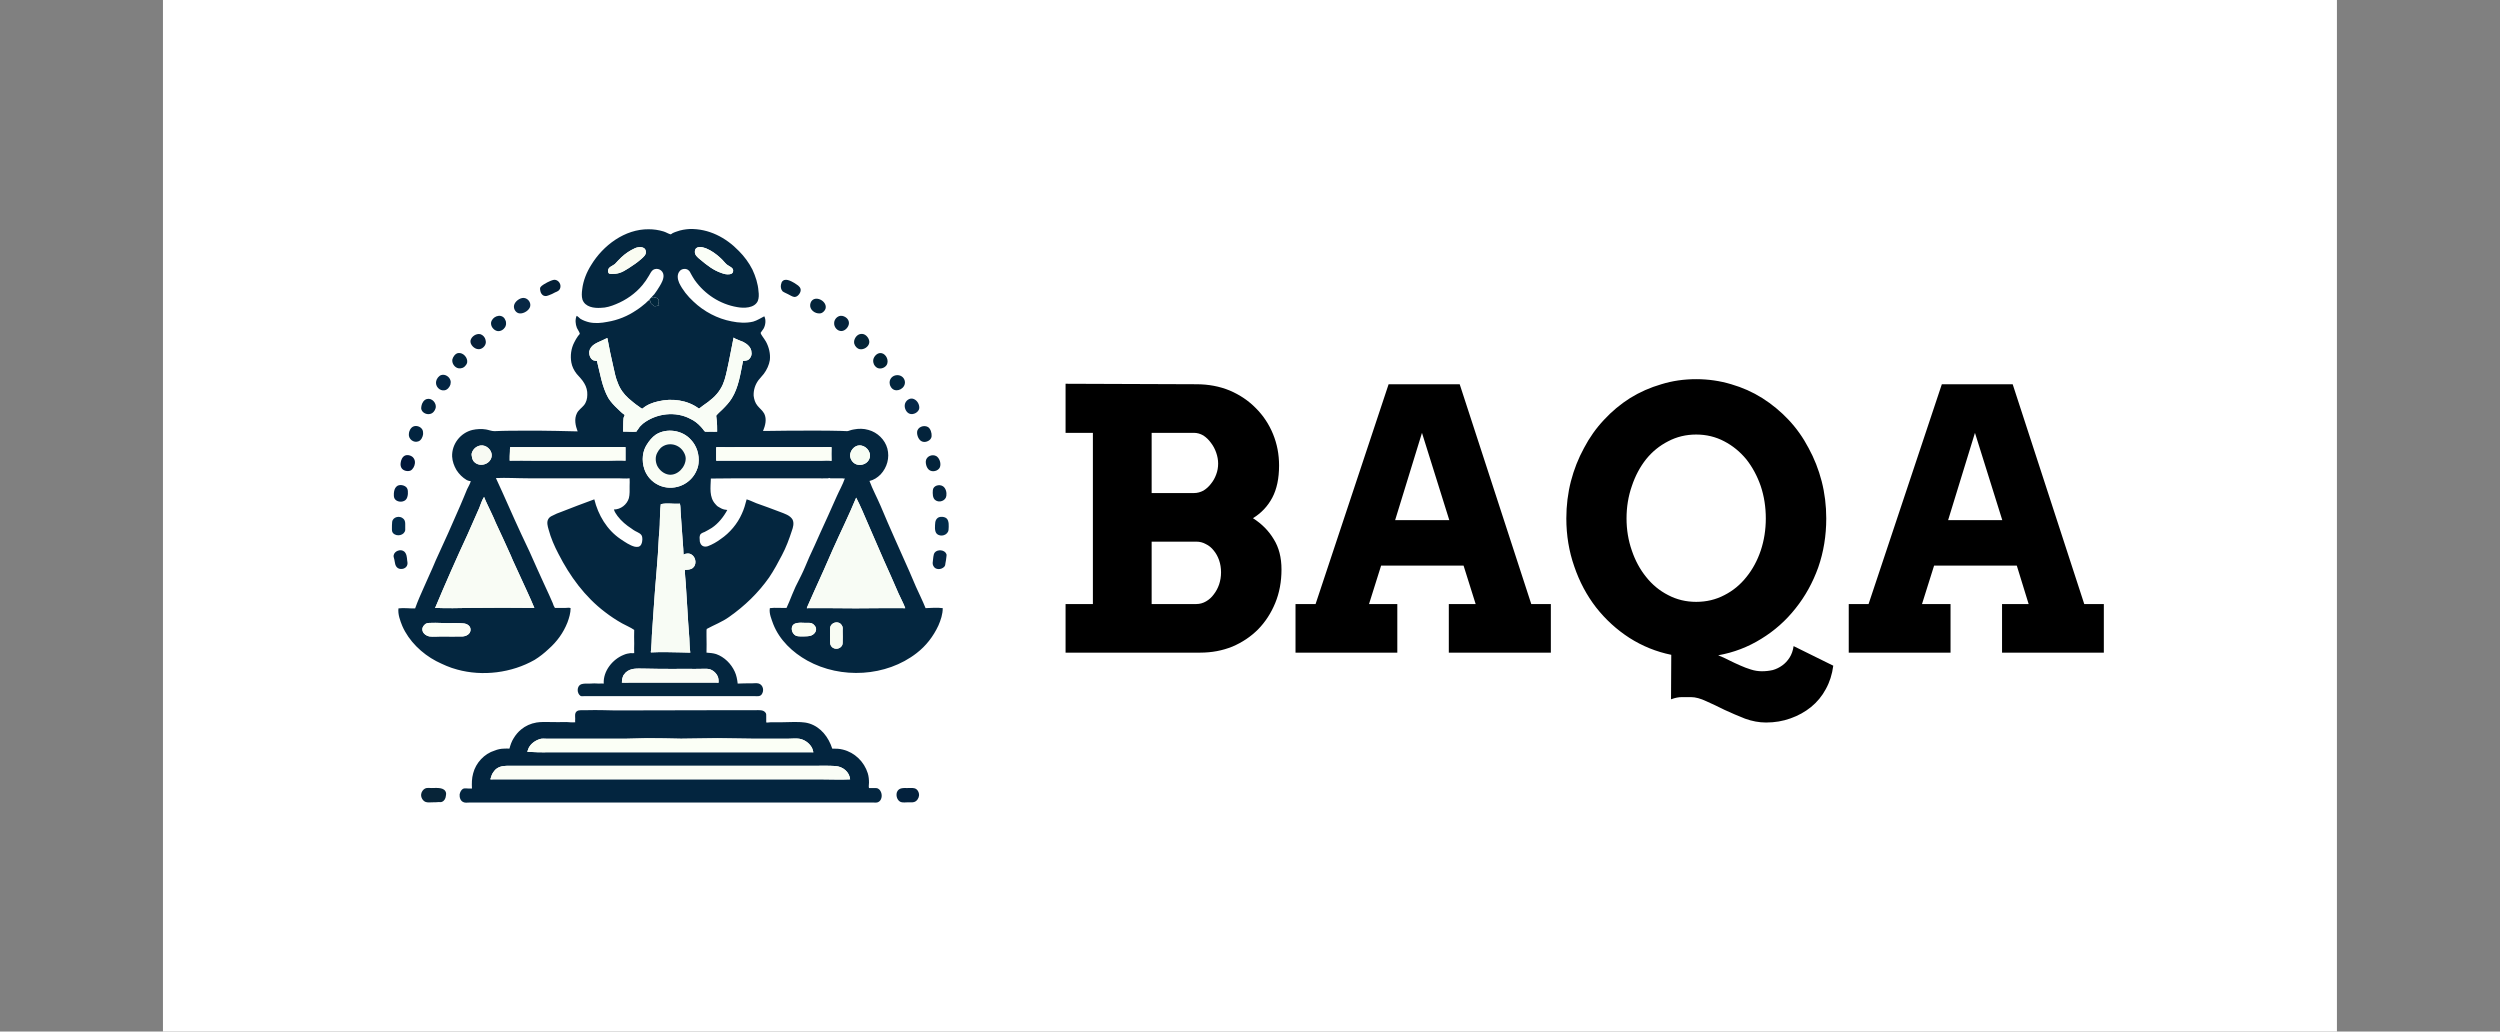 <svg xmlns="http://www.w3.org/2000/svg" version="1.1" xmlns:xlink="http://www.w3.org/1999/xlink" xmlns:svgjs="http://svgjs.dev/svgjs" viewBox="0 0 8.044 3.319"><rect x="0" y="0" width="8.044" height="3.319" fill="#808080" stroke="none"/><g transform="matrix(0.778,0,0,0.778,3.364,1.22)"><rect width="8.991" height="8.991" x="-3.65" y="-3.93" fill="#ffffff"></rect><g clip-path="url(#SvgjsClipPath2249)"><g clip-path="url(#SvgjsClipPath2244eb206529-2acb-4760-84ca-0cef5d3a1fcb)"><path d=" M -2.702 0.59 C -2.699 0.569 -2.67 0.563 -2.656 0.577 C -2.647 0.585 -2.648 0.595 -2.648 0.606 C -2.648 0.612 -2.648 0.618 -2.648 0.624 C -2.651 0.646 -2.683 0.653 -2.698 0.637 C -2.703 0.632 -2.703 0.625 -2.703 0.618 C -2.703 0.609 -2.703 0.599 -2.702 0.59 Z" fill="#022b4b" transform="matrix(1,0,0,1,0,0)" fill-rule="evenodd"></path></g><g clip-path="url(#SvgjsClipPath2244eb206529-2acb-4760-84ca-0cef5d3a1fcb)"><path d=" M -2.696 0.729 C -2.693 0.71 -2.666 0.701 -2.652 0.713 C -2.642 0.722 -2.641 0.737 -2.64 0.749 C -2.639 0.755 -2.638 0.761 -2.639 0.766 C -2.642 0.784 -2.666 0.79 -2.679 0.781 C -2.691 0.772 -2.69 0.759 -2.693 0.746 C -2.694 0.74 -2.697 0.735 -2.696 0.729 Z" fill="#03213d" transform="matrix(1,0,0,1,0,0)" fill-rule="evenodd"></path></g><g clip-path="url(#SvgjsClipPath2244eb206529-2acb-4760-84ca-0cef5d3a1fcb)"><path d=" M -2.695 0.472 C -2.694 0.462 -2.692 0.451 -2.684 0.444 C -2.673 0.433 -2.649 0.438 -2.641 0.45 C -2.636 0.458 -2.637 0.467 -2.637 0.475 C -2.638 0.484 -2.64 0.494 -2.647 0.5 C -2.66 0.511 -2.684 0.508 -2.692 0.494 C -2.696 0.487 -2.695 0.479 -2.695 0.472 Z" fill="#012042" transform="matrix(1,0,0,1,0,0)" fill-rule="evenodd"></path></g><g clip-path="url(#SvgjsClipPath2244eb206529-2acb-4760-84ca-0cef5d3a1fcb)"><path d=" M -1.639 -0.327 C -1.637 -0.326 -1.634 -0.324 -1.633 -0.322 C -1.633 -0.32 -1.634 -0.318 -1.633 -0.316 C -1.631 -0.311 -1.626 -0.309 -1.622 -0.305 C -1.621 -0.304 -1.62 -0.302 -1.618 -0.302 C -1.612 -0.3 -1.606 -0.305 -1.599 -0.304 C -1.597 -0.304 -1.599 -0.309 -1.6 -0.31 C -1.601 -0.317 -1.597 -0.323 -1.601 -0.33 C -1.604 -0.334 -1.61 -0.338 -1.616 -0.338 C -1.618 -0.338 -1.621 -0.335 -1.623 -0.336 C -1.625 -0.336 -1.626 -0.339 -1.628 -0.34 C -1.626 -0.344 -1.621 -0.347 -1.618 -0.351 C -1.61 -0.362 -1.603 -0.372 -1.596 -0.384 C -1.588 -0.397 -1.578 -0.415 -1.58 -0.431 C -1.582 -0.451 -1.605 -0.463 -1.623 -0.452 C -1.631 -0.446 -1.635 -0.436 -1.64 -0.428 C -1.648 -0.414 -1.657 -0.401 -1.667 -0.389 C -1.696 -0.354 -1.735 -0.327 -1.777 -0.31 C -1.796 -0.302 -1.818 -0.295 -1.839 -0.295 C -1.867 -0.293 -1.904 -0.298 -1.915 -0.329 C -1.919 -0.343 -1.918 -0.357 -1.916 -0.372 C -1.912 -0.407 -1.898 -0.442 -1.879 -0.472 C -1.83 -0.553 -1.74 -0.621 -1.641 -0.62 C -1.62 -0.62 -1.6 -0.617 -1.58 -0.611 C -1.57 -0.608 -1.561 -0.602 -1.551 -0.599 C -1.548 -0.599 -1.545 -0.602 -1.542 -0.604 C -1.536 -0.607 -1.53 -0.609 -1.524 -0.611 C -1.508 -0.617 -1.489 -0.62 -1.472 -0.621 C -1.393 -0.623 -1.322 -0.586 -1.268 -0.53 C -1.246 -0.508 -1.226 -0.481 -1.212 -0.453 C -1.199 -0.425 -1.189 -0.394 -1.187 -0.364 C -1.185 -0.35 -1.185 -0.335 -1.19 -0.323 C -1.204 -0.293 -1.248 -0.293 -1.275 -0.298 C -1.346 -0.31 -1.409 -0.351 -1.451 -0.41 C -1.457 -0.418 -1.461 -0.427 -1.466 -0.435 C -1.469 -0.44 -1.471 -0.446 -1.475 -0.449 C -1.484 -0.459 -1.503 -0.458 -1.512 -0.448 C -1.525 -0.434 -1.522 -0.414 -1.515 -0.398 C -1.501 -0.369 -1.48 -0.343 -1.456 -0.321 C -1.413 -0.28 -1.357 -0.25 -1.298 -0.239 C -1.269 -0.233 -1.238 -0.231 -1.209 -0.238 C -1.192 -0.243 -1.179 -0.252 -1.163 -0.26 C -1.155 -0.245 -1.158 -0.223 -1.166 -0.209 C -1.17 -0.203 -1.174 -0.198 -1.178 -0.192 C -1.178 -0.187 -1.174 -0.183 -1.172 -0.179 C -1.166 -0.171 -1.161 -0.163 -1.156 -0.155 C -1.144 -0.133 -1.137 -0.105 -1.14 -0.079 C -1.143 -0.059 -1.153 -0.038 -1.165 -0.022 C -1.172 -0.013 -1.18 -0.005 -1.187 0.004 C -1.201 0.023 -1.208 0.045 -1.207 0.069 C -1.205 0.084 -1.201 0.098 -1.191 0.11 C -1.182 0.121 -1.17 0.13 -1.163 0.143 C -1.152 0.166 -1.159 0.192 -1.168 0.214 C -1.167 0.215 -1.164 0.214 -1.162 0.214 C -1.156 0.214 -1.149 0.214 -1.142 0.214 C -1.115 0.213 -1.088 0.214 -1.06 0.213 C -0.989 0.213 -0.917 0.212 -0.845 0.214 C -0.837 0.214 -0.829 0.215 -0.82 0.215 C -0.816 0.215 -0.813 0.213 -0.809 0.212 C -0.804 0.21 -0.798 0.209 -0.793 0.208 C -0.773 0.204 -0.752 0.204 -0.732 0.21 C -0.695 0.22 -0.664 0.25 -0.654 0.287 C -0.644 0.325 -0.655 0.365 -0.682 0.394 C -0.695 0.407 -0.71 0.417 -0.728 0.421 C -0.715 0.456 -0.697 0.489 -0.682 0.524 C -0.644 0.615 -0.603 0.705 -0.563 0.795 C -0.554 0.816 -0.545 0.837 -0.536 0.858 C -0.523 0.887 -0.508 0.917 -0.496 0.947 C -0.472 0.946 -0.448 0.944 -0.425 0.947 C -0.425 0.972 -0.433 0.996 -0.443 1.019 C -0.464 1.064 -0.494 1.103 -0.533 1.133 C -0.659 1.231 -0.846 1.241 -0.985 1.164 C -1.046 1.13 -1.1 1.079 -1.126 1.013 C -1.133 0.993 -1.144 0.969 -1.14 0.947 C -1.117 0.944 -1.094 0.947 -1.071 0.946 C -1.067 0.938 -1.064 0.929 -1.06 0.921 C -1.052 0.9 -1.043 0.88 -1.034 0.859 C -1.026 0.843 -1.018 0.827 -1.01 0.811 C -0.998 0.787 -0.988 0.761 -0.977 0.736 C -0.962 0.704 -0.947 0.671 -0.933 0.639 C -0.91 0.588 -0.886 0.537 -0.864 0.486 C -0.853 0.461 -0.839 0.437 -0.83 0.411 C -0.831 0.41 -0.833 0.411 -0.834 0.411 C -0.838 0.41 -0.842 0.41 -0.846 0.41 C -0.86 0.41 -0.875 0.41 -0.89 0.41 C -0.892 0.409 -0.894 0.408 -0.896 0.409 C -0.9 0.411 -0.905 0.41 -0.909 0.41 C -0.919 0.411 -0.929 0.41 -0.939 0.41 C -0.973 0.41 -1.006 0.41 -1.039 0.41 C -1.116 0.41 -1.193 0.41 -1.27 0.41 C -1.308 0.41 -1.346 0.411 -1.384 0.411 C -1.385 0.447 -1.392 0.488 -1.365 0.517 C -1.361 0.522 -1.357 0.526 -1.351 0.529 C -1.345 0.533 -1.337 0.537 -1.329 0.539 C -1.325 0.54 -1.32 0.54 -1.316 0.541 C -1.331 0.569 -1.353 0.597 -1.38 0.615 C -1.39 0.621 -1.4 0.627 -1.41 0.632 C -1.418 0.635 -1.427 0.638 -1.429 0.646 C -1.431 0.652 -1.431 0.659 -1.43 0.665 C -1.43 0.669 -1.43 0.673 -1.428 0.677 C -1.423 0.691 -1.411 0.695 -1.397 0.691 C -1.378 0.684 -1.359 0.673 -1.343 0.661 C -1.306 0.636 -1.274 0.598 -1.256 0.557 C -1.247 0.538 -1.241 0.517 -1.236 0.497 C -1.222 0.501 -1.209 0.508 -1.196 0.513 C -1.163 0.525 -1.131 0.536 -1.098 0.549 C -1.08 0.556 -1.056 0.563 -1.046 0.581 C -1.039 0.596 -1.044 0.613 -1.049 0.627 C -1.06 0.661 -1.073 0.696 -1.09 0.728 C -1.106 0.759 -1.123 0.79 -1.143 0.82 C -1.188 0.884 -1.244 0.938 -1.308 0.983 C -1.337 1.004 -1.37 1.016 -1.401 1.033 C -1.402 1.036 -1.402 1.04 -1.402 1.043 C -1.402 1.05 -1.402 1.056 -1.402 1.063 C -1.402 1.086 -1.401 1.108 -1.402 1.131 C -1.388 1.132 -1.375 1.133 -1.362 1.137 C -1.328 1.149 -1.3 1.177 -1.285 1.21 C -1.278 1.225 -1.275 1.242 -1.273 1.259 C -1.254 1.258 -1.234 1.258 -1.215 1.258 C -1.206 1.258 -1.194 1.256 -1.185 1.259 C -1.167 1.266 -1.163 1.289 -1.174 1.304 C -1.181 1.313 -1.191 1.311 -1.201 1.311 C -1.207 1.311 -1.214 1.311 -1.22 1.311 C -1.261 1.311 -1.303 1.311 -1.344 1.311 C -1.485 1.311 -1.627 1.311 -1.768 1.311 C -1.806 1.311 -1.843 1.311 -1.881 1.311 C -1.89 1.311 -1.9 1.311 -1.909 1.311 C -1.914 1.311 -1.919 1.312 -1.923 1.31 C -1.939 1.299 -1.939 1.27 -1.921 1.262 C -1.91 1.258 -1.896 1.259 -1.884 1.259 C -1.872 1.258 -1.859 1.258 -1.847 1.259 C -1.84 1.259 -1.834 1.258 -1.827 1.259 C -1.83 1.207 -1.79 1.158 -1.744 1.14 C -1.735 1.136 -1.725 1.134 -1.716 1.133 C -1.711 1.133 -1.705 1.134 -1.701 1.133 C -1.702 1.12 -1.701 1.107 -1.701 1.094 C -1.701 1.075 -1.702 1.056 -1.701 1.037 C -1.717 1.026 -1.735 1.019 -1.751 1.01 C -1.776 0.996 -1.8 0.98 -1.822 0.963 C -1.905 0.9 -1.967 0.815 -2.014 0.723 C -2.031 0.691 -2.046 0.656 -2.055 0.622 C -2.059 0.608 -2.064 0.591 -2.056 0.578 C -2.052 0.571 -2.045 0.567 -2.038 0.564 C -2.027 0.558 -2.015 0.553 -2.003 0.549 C -1.958 0.531 -1.912 0.514 -1.866 0.497 C -1.85 0.562 -1.814 0.623 -1.758 0.661 C -1.74 0.673 -1.719 0.688 -1.698 0.693 C -1.693 0.694 -1.687 0.694 -1.683 0.693 C -1.673 0.69 -1.669 0.679 -1.668 0.67 C -1.667 0.665 -1.667 0.659 -1.668 0.653 C -1.67 0.639 -1.686 0.634 -1.697 0.628 C -1.702 0.625 -1.707 0.622 -1.712 0.618 C -1.734 0.604 -1.754 0.587 -1.77 0.566 C -1.776 0.558 -1.782 0.549 -1.785 0.539 C -1.757 0.539 -1.731 0.519 -1.723 0.492 C -1.719 0.476 -1.72 0.459 -1.72 0.442 C -1.72 0.432 -1.719 0.42 -1.72 0.41 C -1.736 0.412 -1.752 0.41 -1.767 0.41 C -1.798 0.41 -1.829 0.41 -1.859 0.41 C -1.953 0.41 -2.047 0.41 -2.141 0.41 C -2.185 0.41 -2.23 0.407 -2.273 0.409 C -2.237 0.486 -2.204 0.564 -2.168 0.641 C -2.145 0.689 -2.122 0.738 -2.101 0.787 C -2.085 0.823 -2.069 0.857 -2.053 0.892 C -2.048 0.903 -2.043 0.915 -2.038 0.926 C -2.036 0.933 -2.033 0.94 -2.029 0.946 C -2.014 0.946 -1.999 0.946 -1.984 0.946 C -1.978 0.946 -1.969 0.944 -1.964 0.947 C -1.964 0.967 -1.97 0.987 -1.977 1.006 C -1.994 1.049 -2.02 1.085 -2.055 1.116 C -2.073 1.133 -2.092 1.148 -2.113 1.161 C -2.208 1.215 -2.328 1.23 -2.433 1.201 C -2.464 1.193 -2.492 1.18 -2.52 1.166 C -2.579 1.135 -2.633 1.083 -2.66 1.021 C -2.669 0.999 -2.679 0.972 -2.676 0.948 C -2.653 0.945 -2.63 0.949 -2.607 0.948 C -2.596 0.917 -2.583 0.888 -2.57 0.859 C -2.563 0.844 -2.557 0.829 -2.55 0.814 C -2.54 0.793 -2.531 0.771 -2.522 0.75 C -2.487 0.674 -2.453 0.599 -2.42 0.522 C -2.411 0.5 -2.401 0.478 -2.392 0.455 C -2.387 0.444 -2.38 0.434 -2.377 0.422 C -2.378 0.421 -2.381 0.421 -2.383 0.421 C -2.387 0.42 -2.39 0.419 -2.394 0.417 C -2.411 0.407 -2.425 0.393 -2.436 0.376 C -2.446 0.359 -2.453 0.34 -2.454 0.32 C -2.456 0.269 -2.42 0.222 -2.37 0.21 C -2.352 0.206 -2.332 0.205 -2.314 0.208 C -2.302 0.21 -2.291 0.215 -2.279 0.215 C -2.235 0.213 -2.191 0.213 -2.146 0.213 C -2.105 0.213 -2.063 0.213 -2.021 0.214 C -1.993 0.214 -1.964 0.216 -1.935 0.216 C -1.944 0.192 -1.95 0.165 -1.938 0.141 C -1.932 0.128 -1.918 0.119 -1.909 0.108 C -1.899 0.096 -1.895 0.08 -1.895 0.065 C -1.894 0.049 -1.899 0.031 -1.907 0.018 C -1.915 0.003 -1.928 -0.009 -1.939 -0.022 C -1.95 -0.036 -1.958 -0.052 -1.961 -0.069 C -1.966 -0.097 -1.962 -0.127 -1.949 -0.152 C -1.945 -0.161 -1.939 -0.17 -1.933 -0.179 C -1.931 -0.181 -1.926 -0.186 -1.926 -0.189 C -1.929 -0.197 -1.934 -0.204 -1.938 -0.212 C -1.944 -0.227 -1.946 -0.247 -1.939 -0.262 C -1.933 -0.259 -1.929 -0.254 -1.924 -0.25 C -1.913 -0.243 -1.899 -0.238 -1.886 -0.235 C -1.862 -0.23 -1.837 -0.232 -1.812 -0.237 C -1.769 -0.244 -1.727 -0.261 -1.691 -0.286 C -1.678 -0.294 -1.666 -0.304 -1.654 -0.314 C -1.649 -0.318 -1.645 -0.324 -1.639 -0.327 Z M -2.577 1.032 C -2.579 1.049 -2.563 1.061 -2.548 1.064 C -2.532 1.066 -2.515 1.064 -2.499 1.064 C -2.469 1.064 -2.44 1.065 -2.41 1.064 C -2.396 1.063 -2.38 1.055 -2.378 1.039 C -2.376 1.021 -2.392 1.011 -2.408 1.01 C -2.43 1.008 -2.453 1.009 -2.475 1.009 C -2.496 1.009 -2.518 1.007 -2.54 1.008 C -2.546 1.008 -2.553 1.008 -2.559 1.01 C -2.567 1.012 -2.576 1.023 -2.577 1.032 Z M -2.523 0.943 C -2.524 0.945 -2.524 0.944 -2.525 0.946 C -2.476 0.948 -2.426 0.947 -2.377 0.946 C -2.29 0.945 -2.202 0.945 -2.114 0.946 C -2.123 0.924 -2.133 0.902 -2.143 0.88 C -2.16 0.844 -2.176 0.807 -2.193 0.771 C -2.2 0.757 -2.206 0.742 -2.212 0.728 C -2.232 0.683 -2.253 0.638 -2.274 0.593 C -2.284 0.568 -2.296 0.545 -2.307 0.521 C -2.312 0.51 -2.318 0.498 -2.322 0.487 C -2.331 0.501 -2.336 0.518 -2.342 0.533 C -2.359 0.57 -2.374 0.607 -2.391 0.644 C -2.437 0.743 -2.481 0.843 -2.523 0.943 Z M -2.373 0.307 C -2.374 0.312 -2.373 0.317 -2.372 0.322 C -2.371 0.327 -2.37 0.332 -2.367 0.337 C -2.347 0.366 -2.299 0.356 -2.291 0.322 C -2.286 0.299 -2.306 0.276 -2.329 0.274 C -2.349 0.273 -2.368 0.287 -2.373 0.307 Z M -2.215 0.299 C -2.216 0.312 -2.216 0.325 -2.216 0.337 C -2.184 0.336 -2.151 0.337 -2.119 0.337 C -2.058 0.337 -1.997 0.337 -1.937 0.337 C -1.893 0.337 -1.849 0.337 -1.806 0.337 C -1.783 0.337 -1.76 0.335 -1.737 0.337 C -1.736 0.336 -1.737 0.335 -1.737 0.333 C -1.737 0.33 -1.737 0.326 -1.737 0.323 C -1.737 0.309 -1.737 0.295 -1.737 0.281 C -1.784 0.28 -1.831 0.281 -1.878 0.281 C -1.99 0.281 -2.102 0.281 -2.214 0.281 C -2.215 0.287 -2.215 0.293 -2.215 0.299 Z M -1.887 -0.114 C -1.888 -0.101 -1.883 -0.084 -1.87 -0.078 C -1.865 -0.076 -1.86 -0.076 -1.855 -0.075 C -1.842 -0.024 -1.834 0.032 -1.808 0.078 C -1.798 0.094 -1.784 0.109 -1.77 0.122 C -1.761 0.131 -1.751 0.141 -1.74 0.148 C -1.741 0.152 -1.744 0.156 -1.745 0.16 C -1.747 0.179 -1.746 0.198 -1.747 0.217 C -1.729 0.216 -1.71 0.219 -1.692 0.217 C -1.69 0.214 -1.688 0.21 -1.685 0.207 C -1.68 0.198 -1.673 0.191 -1.665 0.184 C -1.61 0.141 -1.529 0.131 -1.467 0.165 C -1.452 0.172 -1.438 0.183 -1.426 0.196 C -1.422 0.2 -1.418 0.205 -1.415 0.209 C -1.413 0.212 -1.411 0.215 -1.408 0.217 C -1.4 0.218 -1.392 0.217 -1.384 0.217 C -1.375 0.217 -1.366 0.218 -1.358 0.217 C -1.358 0.201 -1.358 0.184 -1.36 0.168 C -1.36 0.162 -1.362 0.157 -1.362 0.151 C -1.354 0.141 -1.344 0.133 -1.335 0.124 C -1.321 0.11 -1.308 0.096 -1.298 0.08 C -1.269 0.034 -1.262 -0.022 -1.251 -0.075 C -1.243 -0.077 -1.234 -0.076 -1.228 -0.081 C -1.223 -0.085 -1.219 -0.091 -1.217 -0.097 C -1.216 -0.101 -1.215 -0.106 -1.216 -0.11 C -1.216 -0.131 -1.233 -0.145 -1.25 -0.154 C -1.257 -0.157 -1.264 -0.159 -1.27 -0.162 C -1.275 -0.164 -1.28 -0.166 -1.284 -0.168 C -1.286 -0.169 -1.289 -0.172 -1.29 -0.172 C -1.299 -0.128 -1.307 -0.082 -1.317 -0.038 C -1.323 -0.011 -1.329 0.016 -1.344 0.04 C -1.361 0.069 -1.388 0.09 -1.416 0.109 C -1.422 0.113 -1.427 0.118 -1.433 0.122 C -1.481 0.086 -1.545 0.078 -1.603 0.092 C -1.625 0.097 -1.649 0.106 -1.667 0.122 C -1.672 0.122 -1.678 0.115 -1.682 0.113 C -1.697 0.103 -1.711 0.091 -1.725 0.079 C -1.744 0.062 -1.76 0.04 -1.769 0.015 C -1.778 -0.006 -1.782 -0.028 -1.787 -0.05 C -1.796 -0.09 -1.805 -0.13 -1.812 -0.17 C -1.819 -0.168 -1.826 -0.163 -1.834 -0.16 C -1.856 -0.15 -1.882 -0.141 -1.887 -0.114 Z M -1.809 -0.45 C -1.81 -0.446 -1.809 -0.442 -1.807 -0.439 C -1.805 -0.435 -1.799 -0.436 -1.795 -0.435 C -1.784 -0.435 -1.773 -0.436 -1.763 -0.439 C -1.749 -0.443 -1.737 -0.451 -1.724 -0.459 C -1.707 -0.47 -1.689 -0.482 -1.673 -0.496 C -1.663 -0.505 -1.65 -0.515 -1.653 -0.529 C -1.656 -0.551 -1.685 -0.548 -1.699 -0.541 C -1.719 -0.532 -1.738 -0.519 -1.754 -0.504 C -1.764 -0.495 -1.772 -0.485 -1.781 -0.476 C -1.791 -0.468 -1.808 -0.464 -1.809 -0.45 Z M -1.751 1.241 C -1.751 1.245 -1.752 1.25 -1.752 1.255 C -1.742 1.256 -1.732 1.255 -1.722 1.255 C -1.701 1.255 -1.68 1.255 -1.658 1.255 C -1.594 1.255 -1.529 1.255 -1.465 1.255 C -1.438 1.255 -1.411 1.255 -1.384 1.255 C -1.376 1.255 -1.369 1.255 -1.361 1.255 C -1.359 1.255 -1.354 1.256 -1.352 1.255 C -1.352 1.248 -1.352 1.241 -1.354 1.234 C -1.359 1.217 -1.375 1.203 -1.391 1.199 C -1.402 1.197 -1.413 1.198 -1.424 1.198 C -1.443 1.199 -1.463 1.198 -1.482 1.198 C -1.523 1.198 -1.563 1.199 -1.604 1.198 C -1.624 1.198 -1.643 1.197 -1.663 1.197 C -1.689 1.197 -1.715 1.194 -1.736 1.213 C -1.739 1.216 -1.742 1.22 -1.745 1.224 C -1.748 1.229 -1.749 1.235 -1.751 1.241 Z M -1.665 0.317 C -1.667 0.335 -1.665 0.355 -1.659 0.372 C -1.655 0.385 -1.647 0.398 -1.639 0.408 C -1.628 0.421 -1.614 0.432 -1.598 0.439 C -1.542 0.464 -1.475 0.44 -1.447 0.386 C -1.441 0.374 -1.436 0.361 -1.435 0.348 C -1.431 0.313 -1.442 0.276 -1.467 0.25 C -1.502 0.211 -1.566 0.201 -1.611 0.229 C -1.627 0.24 -1.639 0.255 -1.649 0.271 C -1.658 0.285 -1.663 0.3 -1.665 0.317 Z M -1.631 1.118 C -1.631 1.122 -1.633 1.126 -1.632 1.13 C -1.59 1.128 -1.549 1.129 -1.507 1.13 C -1.495 1.13 -1.482 1.131 -1.469 1.131 C -1.472 1.111 -1.472 1.091 -1.473 1.072 C -1.477 1.027 -1.479 0.982 -1.482 0.937 C -1.484 0.905 -1.486 0.874 -1.488 0.842 C -1.489 0.825 -1.492 0.807 -1.491 0.789 C -1.48 0.788 -1.468 0.788 -1.459 0.781 C -1.442 0.768 -1.445 0.738 -1.463 0.726 C -1.47 0.721 -1.478 0.72 -1.487 0.722 C -1.489 0.722 -1.492 0.723 -1.495 0.725 C -1.495 0.725 -1.497 0.726 -1.497 0.726 C -1.497 0.709 -1.499 0.693 -1.5 0.676 C -1.502 0.653 -1.503 0.63 -1.505 0.606 C -1.506 0.587 -1.508 0.568 -1.509 0.549 C -1.51 0.538 -1.509 0.526 -1.512 0.515 C -1.538 0.517 -1.565 0.511 -1.591 0.517 C -1.594 0.539 -1.594 0.563 -1.595 0.586 C -1.595 0.608 -1.597 0.63 -1.599 0.652 C -1.603 0.749 -1.614 0.846 -1.62 0.943 C -1.623 0.982 -1.625 1.021 -1.628 1.06 C -1.629 1.08 -1.629 1.099 -1.631 1.118 Z M -1.45 -0.53 C -1.452 -0.513 -1.439 -0.504 -1.427 -0.494 C -1.401 -0.472 -1.373 -0.45 -1.34 -0.439 C -1.329 -0.435 -1.318 -0.432 -1.306 -0.434 C -1.299 -0.435 -1.293 -0.438 -1.292 -0.446 C -1.289 -0.461 -1.308 -0.466 -1.318 -0.474 C -1.327 -0.482 -1.334 -0.492 -1.343 -0.5 C -1.361 -0.517 -1.382 -0.532 -1.404 -0.541 C -1.419 -0.547 -1.447 -0.553 -1.45 -0.53 Z M -1.362 0.284 C -1.362 0.302 -1.362 0.319 -1.362 0.337 C -1.358 0.338 -1.354 0.337 -1.35 0.337 C -1.342 0.337 -1.335 0.337 -1.327 0.337 C -1.303 0.337 -1.278 0.337 -1.253 0.337 C -1.169 0.337 -1.086 0.337 -1.003 0.337 C -0.977 0.337 -0.95 0.337 -0.924 0.337 C -0.912 0.337 -0.897 0.335 -0.885 0.338 C -0.885 0.319 -0.886 0.3 -0.885 0.281 C -0.897 0.28 -0.91 0.281 -0.922 0.281 C -0.95 0.281 -0.978 0.281 -1.007 0.281 C -1.088 0.281 -1.169 0.281 -1.25 0.281 C -1.287 0.281 -1.324 0.282 -1.361 0.281 C -1.361 0.282 -1.362 0.283 -1.362 0.284 Z M -1.049 1.028 C -1.051 1.041 -1.044 1.055 -1.032 1.061 C -1.025 1.064 -1.014 1.064 -1.006 1.064 C -0.986 1.063 -0.964 1.066 -0.952 1.046 C -0.951 1.043 -0.949 1.04 -0.949 1.037 C -0.947 1.026 -0.957 1.014 -0.966 1.01 C -0.973 1.007 -0.983 1.008 -0.991 1.008 C -1.01 1.008 -1.045 1.002 -1.049 1.028 Z M -0.985 0.941 C -0.986 0.943 -0.987 0.945 -0.987 0.947 C -0.987 0.948 -0.983 0.947 -0.982 0.947 C -0.976 0.947 -0.97 0.947 -0.964 0.947 C -0.94 0.947 -0.917 0.947 -0.893 0.947 C -0.821 0.948 -0.749 0.948 -0.677 0.947 C -0.655 0.947 -0.634 0.947 -0.612 0.947 C -0.605 0.947 -0.597 0.947 -0.59 0.947 C -0.587 0.947 -0.583 0.948 -0.58 0.947 C -0.588 0.926 -0.599 0.906 -0.608 0.886 C -0.628 0.84 -0.648 0.794 -0.669 0.748 C -0.691 0.698 -0.713 0.647 -0.735 0.596 C -0.75 0.561 -0.765 0.525 -0.783 0.49 C -0.813 0.563 -0.848 0.633 -0.88 0.705 C -0.905 0.763 -0.931 0.821 -0.957 0.878 C -0.967 0.899 -0.975 0.92 -0.985 0.941 Z M -0.891 1.033 C -0.891 1.049 -0.891 1.065 -0.891 1.081 C -0.891 1.088 -0.891 1.097 -0.887 1.103 C -0.878 1.118 -0.855 1.119 -0.844 1.105 C -0.84 1.101 -0.839 1.095 -0.839 1.089 C -0.838 1.074 -0.839 1.058 -0.839 1.042 C -0.839 1.033 -0.837 1.025 -0.843 1.017 C -0.853 1.001 -0.877 1.003 -0.887 1.018 C -0.89 1.023 -0.891 1.028 -0.891 1.033 Z M -0.807 0.307 C -0.812 0.325 -0.799 0.348 -0.78 0.353 C -0.758 0.359 -0.733 0.348 -0.727 0.325 C -0.72 0.299 -0.745 0.272 -0.771 0.274 C -0.788 0.275 -0.803 0.29 -0.807 0.307 Z" fill="#04263f" transform="matrix(1,0,0,1,0,0)" fill-rule="evenodd"></path></g><g clip-path="url(#SvgjsClipPath2244eb206529-2acb-4760-84ca-0cef5d3a1fcb)"><path d=" M -2.667 0.347 C -2.666 0.335 -2.66 0.321 -2.649 0.316 C -2.638 0.311 -2.62 0.316 -2.613 0.327 C -2.609 0.333 -2.607 0.34 -2.608 0.348 C -2.609 0.359 -2.616 0.373 -2.626 0.378 C -2.638 0.383 -2.656 0.379 -2.663 0.368 C -2.667 0.362 -2.668 0.354 -2.667 0.347 Z" fill="#01183a" transform="matrix(1,0,0,1,0,0)" fill-rule="evenodd"></path></g><g clip-path="url(#SvgjsClipPath2244eb206529-2acb-4760-84ca-0cef5d3a1fcb)"><path d=" M -2.633 0.227 C -2.633 0.216 -2.626 0.201 -2.615 0.196 C -2.602 0.19 -2.584 0.196 -2.577 0.209 C -2.574 0.215 -2.574 0.221 -2.574 0.227 C -2.575 0.238 -2.582 0.253 -2.593 0.257 C -2.613 0.265 -2.635 0.248 -2.633 0.227 Z" fill="#022440" transform="matrix(1,0,0,1,0,0)" fill-rule="evenodd"></path></g><g clip-path="url(#SvgjsClipPath2244eb206529-2acb-4760-84ca-0cef5d3a1fcb)"><path d=" M -2.582 1.716 C -2.581 1.707 -2.574 1.697 -2.566 1.693 C -2.558 1.689 -2.547 1.691 -2.538 1.691 C -2.519 1.691 -2.484 1.686 -2.479 1.712 C -2.479 1.716 -2.479 1.72 -2.48 1.724 C -2.481 1.734 -2.486 1.744 -2.496 1.748 C -2.5 1.75 -2.505 1.749 -2.51 1.749 C -2.518 1.75 -2.527 1.75 -2.535 1.75 C -2.544 1.75 -2.556 1.752 -2.565 1.748 C -2.576 1.743 -2.584 1.729 -2.582 1.716 Z" fill="#072438" transform="matrix(1,0,0,1,0,0)" fill-rule="evenodd"></path></g><g clip-path="url(#SvgjsClipPath2244eb206529-2acb-4760-84ca-0cef5d3a1fcb)"><path d=" M -2.581 0.111 C -2.579 0.099 -2.571 0.085 -2.558 0.082 C -2.537 0.077 -2.518 0.099 -2.522 0.119 C -2.525 0.131 -2.534 0.142 -2.546 0.144 C -2.559 0.147 -2.575 0.14 -2.58 0.128 C -2.583 0.123 -2.582 0.116 -2.581 0.111 Z" fill="#02233d" transform="matrix(1,0,0,1,0,0)" fill-rule="evenodd"></path></g><g clip-path="url(#SvgjsClipPath2244eb206529-2acb-4760-84ca-0cef5d3a1fcb)"><path d=" M -2.577 1.032 C -2.576 1.023 -2.567 1.012 -2.559 1.01 C -2.553 1.008 -2.546 1.008 -2.54 1.008 C -2.518 1.007 -2.496 1.009 -2.475 1.009 C -2.453 1.009 -2.43 1.008 -2.408 1.01 C -2.392 1.011 -2.376 1.021 -2.378 1.039 C -2.38 1.055 -2.396 1.063 -2.41 1.064 C -2.44 1.065 -2.469 1.064 -2.499 1.064 C -2.515 1.064 -2.532 1.066 -2.548 1.064 C -2.563 1.061 -2.579 1.049 -2.577 1.032 Z" fill="#fcfff7" transform="matrix(1,0,0,1,0,0)" fill-rule="evenodd"></path></g><g clip-path="url(#SvgjsClipPath2244eb206529-2acb-4760-84ca-0cef5d3a1fcb)"><path d=" M -2.523 0.943 C -2.481 0.843 -2.437 0.743 -2.391 0.644 C -2.374 0.607 -2.359 0.57 -2.342 0.533 C -2.336 0.518 -2.331 0.501 -2.322 0.487 C -2.318 0.498 -2.312 0.51 -2.307 0.521 C -2.296 0.545 -2.284 0.568 -2.274 0.593 C -2.253 0.638 -2.232 0.683 -2.212 0.728 C -2.206 0.742 -2.2 0.757 -2.193 0.771 C -2.176 0.807 -2.16 0.844 -2.143 0.88 C -2.133 0.902 -2.123 0.924 -2.114 0.946 C -2.202 0.945 -2.29 0.945 -2.377 0.946 C -2.426 0.947 -2.476 0.948 -2.525 0.946 C -2.524 0.944 -2.524 0.945 -2.523 0.943 Z" fill="#f9fcf5" transform="matrix(1,0,0,1,0,0)" fill-rule="evenodd"></path></g><g clip-path="url(#SvgjsClipPath2244eb206529-2acb-4760-84ca-0cef5d3a1fcb)"><path d=" M -2.52 0.008 C -2.518 -0.002 -2.509 -0.014 -2.499 -0.017 C -2.483 -0.022 -2.465 -0.01 -2.461 0.005 C -2.459 0.01 -2.46 0.016 -2.461 0.022 C -2.464 0.032 -2.473 0.044 -2.485 0.046 C -2.506 0.05 -2.525 0.029 -2.52 0.008 Z" fill="#032544" transform="matrix(1,0,0,1,0,0)" fill-rule="evenodd"></path></g><g clip-path="url(#SvgjsClipPath2244eb206529-2acb-4760-84ca-0cef5d3a1fcb)"><path d=" M -2.453 -0.082 C -2.45 -0.093 -2.441 -0.106 -2.429 -0.108 C -2.408 -0.111 -2.388 -0.088 -2.392 -0.068 C -2.393 -0.064 -2.395 -0.06 -2.398 -0.057 C -2.405 -0.047 -2.417 -0.043 -2.428 -0.045 C -2.444 -0.048 -2.456 -0.066 -2.453 -0.082 Z" fill="#02243c" transform="matrix(1,0,0,1,0,0)" fill-rule="evenodd"></path></g><g clip-path="url(#SvgjsClipPath2244eb206529-2acb-4760-84ca-0cef5d3a1fcb)"><path d=" M -2.423 1.717 C -2.421 1.708 -2.417 1.699 -2.409 1.694 C -2.402 1.691 -2.393 1.693 -2.386 1.693 C -2.381 1.693 -2.376 1.693 -2.372 1.693 C -2.373 1.672 -2.373 1.651 -2.367 1.63 C -2.356 1.587 -2.321 1.549 -2.278 1.536 C -2.266 1.531 -2.252 1.528 -2.239 1.528 C -2.231 1.527 -2.224 1.528 -2.217 1.528 C -2.213 1.513 -2.208 1.498 -2.199 1.484 C -2.191 1.471 -2.181 1.459 -2.169 1.449 C -2.151 1.434 -2.129 1.424 -2.105 1.42 C -2.087 1.417 -2.069 1.418 -2.051 1.418 C -2.028 1.419 -2.004 1.418 -1.981 1.418 C -1.969 1.419 -1.957 1.42 -1.945 1.419 C -1.946 1.415 -1.945 1.41 -1.945 1.405 C -1.945 1.394 -1.948 1.382 -1.939 1.374 C -1.934 1.37 -1.927 1.369 -1.921 1.369 C -1.913 1.369 -1.905 1.369 -1.896 1.369 C -1.857 1.368 -1.818 1.369 -1.779 1.37 C -1.621 1.37 -1.462 1.369 -1.304 1.369 C -1.269 1.369 -1.234 1.369 -1.199 1.369 C -1.185 1.369 -1.168 1.367 -1.159 1.378 C -1.154 1.383 -1.155 1.389 -1.155 1.395 C -1.155 1.403 -1.155 1.411 -1.155 1.419 C -1.154 1.421 -1.15 1.42 -1.148 1.42 C -1.142 1.419 -1.135 1.419 -1.129 1.419 C -1.102 1.419 -1.075 1.419 -1.048 1.418 C -1.024 1.418 -1 1.417 -0.977 1.424 C -0.929 1.439 -0.897 1.481 -0.882 1.528 C -0.867 1.528 -0.853 1.528 -0.838 1.532 C -0.789 1.544 -0.75 1.582 -0.735 1.63 C -0.731 1.643 -0.73 1.656 -0.73 1.669 C -0.73 1.676 -0.732 1.685 -0.73 1.691 C -0.722 1.691 -0.714 1.691 -0.705 1.691 C -0.7 1.691 -0.695 1.691 -0.69 1.695 C -0.673 1.707 -0.672 1.742 -0.694 1.75 C -0.7 1.752 -0.706 1.751 -0.711 1.751 C -0.719 1.751 -0.727 1.751 -0.734 1.751 C -0.763 1.751 -0.791 1.751 -0.819 1.751 C -0.914 1.751 -1.009 1.751 -1.104 1.751 C -1.41 1.751 -1.716 1.751 -2.022 1.751 C -2.125 1.751 -2.228 1.751 -2.331 1.751 C -2.349 1.751 -2.366 1.751 -2.383 1.751 C -2.391 1.751 -2.401 1.753 -2.408 1.749 C -2.42 1.744 -2.424 1.729 -2.423 1.717 Z M -2.295 1.652 C -2.296 1.654 -2.295 1.653 -2.296 1.655 C -2.293 1.656 -2.288 1.655 -2.285 1.655 C -2.277 1.655 -2.269 1.655 -2.26 1.655 C -2.231 1.655 -2.203 1.655 -2.174 1.655 C -2.072 1.655 -1.971 1.655 -1.869 1.655 C -1.634 1.655 -1.399 1.655 -1.164 1.655 C -1.085 1.655 -1.007 1.655 -0.928 1.655 C -0.888 1.655 -0.848 1.657 -0.808 1.655 C -0.811 1.624 -0.838 1.602 -0.869 1.6 C -0.898 1.598 -0.928 1.599 -0.957 1.599 C -1.014 1.599 -1.071 1.599 -1.128 1.599 C -1.422 1.599 -1.716 1.599 -2.01 1.599 C -2.067 1.599 -2.123 1.599 -2.179 1.599 C -2.191 1.599 -2.204 1.599 -2.216 1.599 C -2.235 1.599 -2.253 1.599 -2.269 1.61 C -2.275 1.614 -2.28 1.62 -2.284 1.626 C -2.29 1.634 -2.292 1.643 -2.295 1.652 Z M -2.141 1.535 C -2.142 1.537 -2.143 1.539 -2.143 1.541 C -2.137 1.542 -2.13 1.542 -2.123 1.542 C -2.093 1.544 -2.064 1.543 -2.034 1.543 C -1.969 1.543 -1.903 1.543 -1.838 1.543 C -1.638 1.543 -1.438 1.543 -1.238 1.543 C -1.167 1.543 -1.096 1.543 -1.025 1.543 C -1.009 1.543 -0.992 1.543 -0.975 1.543 C -0.972 1.543 -0.968 1.543 -0.965 1.543 C -0.964 1.543 -0.961 1.544 -0.96 1.543 C -0.962 1.535 -0.964 1.527 -0.968 1.521 C -0.979 1.503 -0.999 1.49 -1.019 1.487 C -1.033 1.485 -1.048 1.487 -1.063 1.487 C -1.113 1.487 -1.163 1.487 -1.213 1.487 C -1.261 1.487 -1.309 1.485 -1.357 1.485 C -1.407 1.485 -1.457 1.487 -1.507 1.487 C -1.554 1.486 -1.601 1.485 -1.648 1.485 C -1.676 1.485 -1.704 1.487 -1.733 1.487 C -1.792 1.487 -1.851 1.487 -1.911 1.487 C -1.951 1.487 -1.991 1.487 -2.032 1.487 C -2.043 1.487 -2.054 1.487 -2.065 1.487 C -2.072 1.487 -2.079 1.486 -2.085 1.487 C -2.104 1.491 -2.123 1.503 -2.133 1.518 C -2.137 1.523 -2.139 1.529 -2.141 1.535 Z" fill="#03253f" transform="matrix(1,0,0,1,0,0)" fill-rule="evenodd"></path></g><g clip-path="url(#SvgjsClipPath2244eb206529-2acb-4760-84ca-0cef5d3a1fcb)"><path d=" M -2.378 -0.16 C -2.374 -0.177 -2.354 -0.19 -2.337 -0.186 C -2.327 -0.183 -2.318 -0.173 -2.316 -0.163 C -2.315 -0.158 -2.314 -0.154 -2.315 -0.149 C -2.317 -0.136 -2.331 -0.123 -2.345 -0.124 C -2.362 -0.124 -2.381 -0.143 -2.378 -0.16 Z" fill="#07203a" transform="matrix(1,0,0,1,0,0)" fill-rule="evenodd"></path></g><g clip-path="url(#SvgjsClipPath2244eb206529-2acb-4760-84ca-0cef5d3a1fcb)"><path d=" M -2.373 0.307 C -2.368 0.287 -2.349 0.273 -2.329 0.274 C -2.306 0.276 -2.286 0.299 -2.291 0.322 C -2.299 0.356 -2.347 0.366 -2.367 0.337 C -2.37 0.332 -2.371 0.327 -2.372 0.322 C -2.373 0.317 -2.374 0.312 -2.373 0.307 Z" fill="#f8faf3" transform="matrix(1,0,0,1,0,0)" fill-rule="evenodd"></path></g><g clip-path="url(#SvgjsClipPath2244eb206529-2acb-4760-84ca-0cef5d3a1fcb)"><path d=" M -2.295 1.652 C -2.292 1.643 -2.29 1.634 -2.284 1.626 C -2.28 1.62 -2.275 1.614 -2.269 1.61 C -2.253 1.599 -2.235 1.599 -2.216 1.599 C -2.204 1.599 -2.191 1.599 -2.179 1.599 C -2.123 1.599 -2.067 1.599 -2.01 1.599 C -1.716 1.599 -1.422 1.599 -1.128 1.599 C -1.071 1.599 -1.014 1.599 -0.957 1.599 C -0.928 1.599 -0.898 1.598 -0.869 1.6 C -0.838 1.602 -0.811 1.624 -0.808 1.655 C -0.848 1.657 -0.888 1.655 -0.928 1.655 C -1.007 1.655 -1.085 1.655 -1.164 1.655 C -1.399 1.655 -1.634 1.655 -1.869 1.655 C -1.971 1.655 -2.072 1.655 -2.174 1.655 C -2.203 1.655 -2.231 1.655 -2.26 1.655 C -2.269 1.655 -2.277 1.655 -2.285 1.655 C -2.288 1.655 -2.293 1.656 -2.296 1.655 C -2.295 1.653 -2.296 1.654 -2.295 1.652 Z" fill="#fafdf6" transform="matrix(1,0,0,1,0,0)" fill-rule="evenodd"></path></g><g clip-path="url(#SvgjsClipPath2244eb206529-2acb-4760-84ca-0cef5d3a1fcb)"><path d=" M -2.293 -0.234 C -2.289 -0.258 -2.255 -0.273 -2.238 -0.252 C -2.236 -0.249 -2.234 -0.244 -2.232 -0.24 C -2.231 -0.236 -2.231 -0.231 -2.231 -0.227 C -2.232 -0.222 -2.233 -0.218 -2.235 -0.215 C -2.242 -0.204 -2.254 -0.197 -2.267 -0.199 C -2.282 -0.202 -2.295 -0.218 -2.293 -0.234 Z" fill="#02233e" transform="matrix(1,0,0,1,0,0)" fill-rule="evenodd"></path></g><g clip-path="url(#SvgjsClipPath2244eb206529-2acb-4760-84ca-0cef5d3a1fcb)"><path d=" M -2.215 0.299 C -2.215 0.293 -2.215 0.287 -2.214 0.281 C -2.102 0.281 -1.99 0.281 -1.878 0.281 C -1.831 0.281 -1.784 0.28 -1.737 0.281 C -1.737 0.295 -1.737 0.309 -1.737 0.323 C -1.737 0.326 -1.737 0.33 -1.737 0.333 C -1.737 0.335 -1.736 0.336 -1.737 0.337 C -1.76 0.335 -1.783 0.337 -1.806 0.337 C -1.849 0.337 -1.893 0.337 -1.937 0.337 C -1.997 0.337 -2.058 0.337 -2.119 0.337 C -2.151 0.337 -2.184 0.336 -2.216 0.337 C -2.216 0.325 -2.216 0.312 -2.215 0.299 Z" fill="#fbfef6" transform="matrix(1,0,0,1,0,0)" fill-rule="evenodd"></path></g><g clip-path="url(#SvgjsClipPath2244eb206529-2acb-4760-84ca-0cef5d3a1fcb)"><path d=" M -2.198 -0.305 C -2.195 -0.321 -2.174 -0.337 -2.158 -0.336 C -2.141 -0.335 -2.128 -0.318 -2.131 -0.302 C -2.134 -0.285 -2.158 -0.27 -2.175 -0.272 C -2.19 -0.273 -2.201 -0.29 -2.198 -0.305 Z" fill="#082845" transform="matrix(1,0,0,1,0,0)" fill-rule="evenodd"></path></g><g clip-path="url(#SvgjsClipPath2244eb206529-2acb-4760-84ca-0cef5d3a1fcb)"><path d=" M -2.141 1.535 C -2.139 1.529 -2.137 1.523 -2.133 1.518 C -2.123 1.503 -2.104 1.491 -2.085 1.487 C -2.079 1.486 -2.072 1.487 -2.065 1.487 C -2.054 1.487 -2.043 1.487 -2.032 1.487 C -1.991 1.487 -1.951 1.487 -1.911 1.487 C -1.851 1.487 -1.792 1.487 -1.733 1.487 C -1.704 1.487 -1.676 1.485 -1.648 1.485 C -1.601 1.485 -1.554 1.486 -1.507 1.487 C -1.457 1.487 -1.407 1.485 -1.357 1.485 C -1.309 1.485 -1.261 1.487 -1.213 1.487 C -1.163 1.487 -1.113 1.487 -1.063 1.487 C -1.048 1.487 -1.033 1.485 -1.019 1.487 C -0.999 1.49 -0.979 1.503 -0.968 1.521 C -0.964 1.527 -0.962 1.535 -0.96 1.543 C -0.961 1.544 -0.964 1.543 -0.965 1.543 C -0.968 1.543 -0.972 1.543 -0.975 1.543 C -0.992 1.543 -1.009 1.543 -1.025 1.543 C -1.096 1.543 -1.167 1.543 -1.238 1.543 C -1.438 1.543 -1.638 1.543 -1.838 1.543 C -1.903 1.543 -1.969 1.543 -2.034 1.543 C -2.064 1.543 -2.093 1.544 -2.123 1.542 C -2.13 1.542 -2.137 1.542 -2.143 1.541 C -2.143 1.539 -2.142 1.537 -2.141 1.535 Z" fill="#fbfff6" transform="matrix(1,0,0,1,0,0)" fill-rule="evenodd"></path></g><g clip-path="url(#SvgjsClipPath2244eb206529-2acb-4760-84ca-0cef5d3a1fcb)"><path d=" M -2.09 -0.378 C -2.087 -0.384 -2.08 -0.389 -2.075 -0.392 C -2.065 -0.398 -2.056 -0.403 -2.046 -0.407 C -2.041 -0.409 -2.035 -0.411 -2.029 -0.411 C -2.012 -0.409 -2.001 -0.39 -2.008 -0.374 C -2.011 -0.366 -2.02 -0.362 -2.028 -0.359 C -2.037 -0.354 -2.045 -0.35 -2.054 -0.347 C -2.059 -0.345 -2.065 -0.343 -2.07 -0.344 C -2.082 -0.345 -2.089 -0.358 -2.09 -0.369 C -2.09 -0.372 -2.091 -0.375 -2.09 -0.378 Z" fill="#021e36" transform="matrix(1,0,0,1,0,0)" fill-rule="evenodd"></path></g><g clip-path="url(#SvgjsClipPath2244eb206529-2acb-4760-84ca-0cef5d3a1fcb)"><path d=" M -1.887 -0.114 C -1.882 -0.141 -1.856 -0.15 -1.834 -0.16 C -1.826 -0.163 -1.819 -0.168 -1.812 -0.17 C -1.805 -0.13 -1.796 -0.09 -1.787 -0.05 C -1.782 -0.028 -1.778 -0.006 -1.769 0.015 C -1.76 0.04 -1.744 0.062 -1.725 0.079 C -1.711 0.091 -1.697 0.103 -1.682 0.113 C -1.678 0.115 -1.672 0.122 -1.667 0.122 C -1.649 0.106 -1.625 0.097 -1.603 0.092 C -1.545 0.078 -1.481 0.086 -1.433 0.122 C -1.427 0.118 -1.422 0.113 -1.416 0.109 C -1.388 0.09 -1.361 0.069 -1.344 0.04 C -1.329 0.016 -1.323 -0.011 -1.317 -0.038 C -1.307 -0.082 -1.299 -0.128 -1.29 -0.172 C -1.289 -0.172 -1.286 -0.169 -1.284 -0.168 C -1.28 -0.166 -1.275 -0.164 -1.27 -0.162 C -1.264 -0.159 -1.257 -0.157 -1.25 -0.154 C -1.233 -0.145 -1.216 -0.131 -1.216 -0.11 C -1.215 -0.106 -1.216 -0.101 -1.217 -0.097 C -1.219 -0.091 -1.223 -0.085 -1.228 -0.081 C -1.234 -0.076 -1.243 -0.077 -1.251 -0.075 C -1.262 -0.022 -1.269 0.034 -1.298 0.08 C -1.308 0.096 -1.321 0.11 -1.335 0.124 C -1.344 0.133 -1.354 0.141 -1.362 0.151 C -1.362 0.157 -1.36 0.162 -1.36 0.168 C -1.358 0.184 -1.358 0.201 -1.358 0.217 C -1.366 0.218 -1.375 0.217 -1.384 0.217 C -1.392 0.217 -1.4 0.218 -1.408 0.217 C -1.411 0.215 -1.413 0.212 -1.415 0.209 C -1.418 0.205 -1.422 0.2 -1.426 0.196 C -1.438 0.183 -1.452 0.172 -1.467 0.165 C -1.529 0.131 -1.61 0.141 -1.665 0.184 C -1.673 0.191 -1.68 0.198 -1.685 0.207 C -1.688 0.21 -1.69 0.214 -1.692 0.217 C -1.71 0.219 -1.729 0.216 -1.747 0.217 C -1.746 0.198 -1.747 0.179 -1.745 0.16 C -1.744 0.156 -1.741 0.152 -1.74 0.148 C -1.751 0.141 -1.761 0.131 -1.77 0.122 C -1.784 0.109 -1.798 0.094 -1.808 0.078 C -1.834 0.032 -1.842 -0.024 -1.855 -0.075 C -1.86 -0.076 -1.865 -0.076 -1.87 -0.078 C -1.883 -0.084 -1.888 -0.101 -1.887 -0.114 Z" fill="#f9fdf6" transform="matrix(1,0,0,1,0,0)" fill-rule="evenodd"></path></g><g clip-path="url(#SvgjsClipPath2244eb206529-2acb-4760-84ca-0cef5d3a1fcb)"><path d=" M -1.809 -0.45 C -1.808 -0.464 -1.791 -0.468 -1.781 -0.476 C -1.772 -0.485 -1.764 -0.495 -1.754 -0.504 C -1.738 -0.519 -1.719 -0.532 -1.699 -0.541 C -1.685 -0.548 -1.656 -0.551 -1.653 -0.529 C -1.65 -0.515 -1.663 -0.505 -1.673 -0.496 C -1.689 -0.482 -1.707 -0.47 -1.724 -0.459 C -1.737 -0.451 -1.749 -0.443 -1.763 -0.439 C -1.773 -0.436 -1.784 -0.435 -1.795 -0.435 C -1.799 -0.436 -1.805 -0.435 -1.807 -0.439 C -1.809 -0.442 -1.81 -0.446 -1.809 -0.45 Z" fill="#fafcf2" transform="matrix(1,0,0,1,0,0)" fill-rule="evenodd"></path></g><g clip-path="url(#SvgjsClipPath2244eb206529-2acb-4760-84ca-0cef5d3a1fcb)"><path d=" M -1.751 1.241 C -1.749 1.235 -1.748 1.229 -1.745 1.224 C -1.742 1.22 -1.739 1.216 -1.736 1.213 C -1.715 1.194 -1.689 1.197 -1.663 1.197 C -1.643 1.197 -1.624 1.198 -1.604 1.198 C -1.563 1.199 -1.523 1.198 -1.482 1.198 C -1.463 1.198 -1.443 1.199 -1.424 1.198 C -1.413 1.198 -1.402 1.197 -1.391 1.199 C -1.375 1.203 -1.359 1.217 -1.354 1.234 C -1.352 1.241 -1.352 1.248 -1.352 1.255 C -1.354 1.256 -1.359 1.255 -1.361 1.255 C -1.369 1.255 -1.376 1.255 -1.384 1.255 C -1.411 1.255 -1.438 1.255 -1.465 1.255 C -1.529 1.255 -1.594 1.255 -1.658 1.255 C -1.68 1.255 -1.701 1.255 -1.722 1.255 C -1.732 1.255 -1.742 1.256 -1.752 1.255 C -1.752 1.25 -1.751 1.245 -1.751 1.241 Z" fill="#fafcf7" transform="matrix(1,0,0,1,0,0)" fill-rule="evenodd"></path></g><g clip-path="url(#SvgjsClipPath2244eb206529-2acb-4760-84ca-0cef5d3a1fcb)"><path d=" M -1.665 0.317 C -1.663 0.3 -1.658 0.285 -1.649 0.271 C -1.639 0.255 -1.627 0.24 -1.611 0.229 C -1.566 0.201 -1.502 0.211 -1.467 0.25 C -1.442 0.276 -1.431 0.313 -1.435 0.348 C -1.436 0.361 -1.441 0.374 -1.447 0.386 C -1.475 0.44 -1.542 0.464 -1.598 0.439 C -1.614 0.432 -1.628 0.421 -1.639 0.408 C -1.647 0.398 -1.655 0.385 -1.659 0.372 C -1.665 0.355 -1.667 0.335 -1.665 0.317 Z M -1.612 0.33 C -1.612 0.34 -1.61 0.349 -1.606 0.358 C -1.597 0.376 -1.579 0.392 -1.557 0.395 C -1.521 0.399 -1.488 0.363 -1.488 0.328 C -1.488 0.32 -1.491 0.311 -1.495 0.304 C -1.513 0.269 -1.56 0.257 -1.591 0.284 C -1.597 0.29 -1.602 0.297 -1.606 0.305 C -1.61 0.313 -1.612 0.321 -1.612 0.33 Z" fill="#f9fdf5" transform="matrix(1,0,0,1,0,0)" fill-rule="evenodd"></path></g><g clip-path="url(#SvgjsClipPath2244eb206529-2acb-4760-84ca-0cef5d3a1fcb)"><path d=" M -1.628 -0.34 C -1.626 -0.339 -1.625 -0.336 -1.623 -0.336 C -1.621 -0.335 -1.618 -0.338 -1.616 -0.338 C -1.61 -0.338 -1.604 -0.334 -1.601 -0.33 C -1.597 -0.323 -1.601 -0.317 -1.6 -0.31 C -1.599 -0.309 -1.597 -0.304 -1.599 -0.304 C -1.606 -0.305 -1.612 -0.3 -1.618 -0.302 C -1.62 -0.302 -1.621 -0.304 -1.622 -0.305 C -1.626 -0.309 -1.631 -0.311 -1.633 -0.316 C -1.634 -0.318 -1.633 -0.32 -1.633 -0.322 C -1.634 -0.324 -1.637 -0.326 -1.639 -0.327 C -1.637 -0.332 -1.632 -0.336 -1.628 -0.34 Z" fill="#01263c" transform="matrix(1,0,0,1,0,0)" fill-rule="evenodd"></path></g><g clip-path="url(#SvgjsClipPath2244eb206529-2acb-4760-84ca-0cef5d3a1fcb)"><path d=" M -1.631 1.118 C -1.629 1.099 -1.629 1.08 -1.628 1.06 C -1.625 1.021 -1.623 0.982 -1.62 0.943 C -1.614 0.846 -1.603 0.749 -1.599 0.652 C -1.597 0.63 -1.595 0.608 -1.595 0.586 C -1.594 0.563 -1.594 0.539 -1.591 0.517 C -1.565 0.511 -1.538 0.517 -1.512 0.515 C -1.509 0.526 -1.51 0.538 -1.509 0.549 C -1.508 0.568 -1.506 0.587 -1.505 0.606 C -1.503 0.63 -1.502 0.653 -1.5 0.676 C -1.499 0.693 -1.497 0.709 -1.497 0.726 C -1.497 0.726 -1.495 0.725 -1.495 0.725 C -1.492 0.723 -1.489 0.722 -1.487 0.722 C -1.478 0.72 -1.47 0.721 -1.463 0.726 C -1.445 0.738 -1.442 0.768 -1.459 0.781 C -1.468 0.788 -1.48 0.788 -1.491 0.789 C -1.492 0.807 -1.489 0.825 -1.488 0.842 C -1.486 0.874 -1.484 0.905 -1.482 0.937 C -1.479 0.982 -1.477 1.027 -1.473 1.072 C -1.472 1.091 -1.472 1.111 -1.469 1.131 C -1.482 1.131 -1.495 1.13 -1.507 1.13 C -1.549 1.129 -1.59 1.128 -1.632 1.13 C -1.633 1.126 -1.631 1.122 -1.631 1.118 Z" fill="#f8fcf5" transform="matrix(1,0,0,1,0,0)" fill-rule="evenodd"></path></g><g clip-path="url(#SvgjsClipPath2244eb206529-2acb-4760-84ca-0cef5d3a1fcb)"><path d=" M -1.612 0.33 C -1.612 0.321 -1.61 0.313 -1.606 0.305 C -1.602 0.297 -1.597 0.29 -1.591 0.284 C -1.56 0.257 -1.513 0.269 -1.495 0.304 C -1.491 0.311 -1.488 0.32 -1.488 0.328 C -1.488 0.363 -1.521 0.399 -1.557 0.395 C -1.579 0.392 -1.597 0.376 -1.606 0.358 C -1.61 0.349 -1.612 0.34 -1.612 0.33 Z" fill="#03253d" transform="matrix(1,0,0,1,0,0)" fill-rule="evenodd"></path></g><g clip-path="url(#SvgjsClipPath2244eb206529-2acb-4760-84ca-0cef5d3a1fcb)"><path d=" M -1.45 -0.53 C -1.447 -0.553 -1.419 -0.547 -1.404 -0.541 C -1.382 -0.532 -1.361 -0.517 -1.343 -0.5 C -1.334 -0.492 -1.327 -0.482 -1.318 -0.474 C -1.308 -0.466 -1.289 -0.461 -1.292 -0.446 C -1.293 -0.438 -1.299 -0.435 -1.306 -0.434 C -1.318 -0.432 -1.329 -0.435 -1.34 -0.439 C -1.373 -0.45 -1.401 -0.472 -1.427 -0.494 C -1.439 -0.504 -1.452 -0.513 -1.45 -0.53 Z" fill="#fbfef7" transform="matrix(1,0,0,1,0,0)" fill-rule="evenodd"></path></g><g clip-path="url(#SvgjsClipPath2244eb206529-2acb-4760-84ca-0cef5d3a1fcb)"><path d=" M -1.362 0.284 C -1.362 0.283 -1.361 0.282 -1.361 0.281 C -1.324 0.282 -1.287 0.281 -1.25 0.281 C -1.169 0.281 -1.088 0.281 -1.007 0.281 C -0.978 0.281 -0.95 0.281 -0.922 0.281 C -0.91 0.281 -0.897 0.28 -0.885 0.281 C -0.886 0.3 -0.885 0.319 -0.885 0.338 C -0.897 0.335 -0.912 0.337 -0.924 0.337 C -0.95 0.337 -0.977 0.337 -1.003 0.337 C -1.086 0.337 -1.169 0.337 -1.253 0.337 C -1.278 0.337 -1.303 0.337 -1.327 0.337 C -1.335 0.337 -1.342 0.337 -1.35 0.337 C -1.354 0.337 -1.358 0.338 -1.362 0.337 C -1.362 0.319 -1.362 0.302 -1.362 0.284 Z" fill="#fbfef6" transform="matrix(1,0,0,1,0,0)" fill-rule="evenodd"></path></g><g clip-path="url(#SvgjsClipPath2244eb206529-2acb-4760-84ca-0cef5d3a1fcb)"><path d=" M -1.094 -0.391 C -1.093 -0.395 -1.092 -0.398 -1.091 -0.401 C -1.079 -0.421 -1.053 -0.406 -1.039 -0.398 C -1.036 -0.396 -1.033 -0.394 -1.03 -0.392 C -1.02 -0.386 -1.01 -0.377 -1.013 -0.364 C -1.015 -0.354 -1.026 -0.339 -1.039 -0.34 C -1.047 -0.341 -1.056 -0.347 -1.064 -0.351 C -1.071 -0.355 -1.08 -0.358 -1.087 -0.363 C -1.094 -0.37 -1.096 -0.382 -1.094 -0.391 Z" fill="#022139" transform="matrix(1,0,0,1,0,0)" fill-rule="evenodd"></path></g><g clip-path="url(#SvgjsClipPath2244eb206529-2acb-4760-84ca-0cef5d3a1fcb)"><path d=" M -1.049 1.028 C -1.045 1.002 -1.01 1.008 -0.991 1.008 C -0.983 1.008 -0.973 1.007 -0.966 1.01 C -0.957 1.014 -0.947 1.026 -0.949 1.037 C -0.949 1.04 -0.951 1.043 -0.952 1.046 C -0.964 1.066 -0.986 1.063 -1.006 1.064 C -1.014 1.064 -1.025 1.064 -1.032 1.061 C -1.044 1.055 -1.051 1.041 -1.049 1.028 Z" fill="#fbfff4" transform="matrix(1,0,0,1,0,0)" fill-rule="evenodd"></path></g><g clip-path="url(#SvgjsClipPath2244eb206529-2acb-4760-84ca-0cef5d3a1fcb)"><path d=" M -0.985 0.941 C -0.975 0.92 -0.967 0.899 -0.957 0.878 C -0.931 0.821 -0.905 0.763 -0.88 0.705 C -0.848 0.633 -0.813 0.563 -0.783 0.49 C -0.765 0.525 -0.75 0.561 -0.735 0.596 C -0.713 0.647 -0.691 0.698 -0.669 0.748 C -0.648 0.794 -0.628 0.84 -0.608 0.886 C -0.599 0.906 -0.588 0.926 -0.58 0.947 C -0.583 0.948 -0.587 0.947 -0.59 0.947 C -0.597 0.947 -0.605 0.947 -0.612 0.947 C -0.634 0.947 -0.655 0.947 -0.677 0.947 C -0.749 0.948 -0.821 0.948 -0.893 0.947 C -0.917 0.947 -0.94 0.947 -0.964 0.947 C -0.97 0.947 -0.976 0.947 -0.982 0.947 C -0.983 0.947 -0.987 0.948 -0.987 0.947 C -0.987 0.945 -0.986 0.943 -0.985 0.941 Z" fill="#f8fcf5" transform="matrix(1,0,0,1,0,0)" fill-rule="evenodd"></path></g><g clip-path="url(#SvgjsClipPath2244eb206529-2acb-4760-84ca-0cef5d3a1fcb)"><path d=" M -0.973 -0.31 C -0.972 -0.314 -0.971 -0.318 -0.969 -0.321 C -0.952 -0.348 -0.905 -0.324 -0.909 -0.295 C -0.91 -0.285 -0.922 -0.272 -0.933 -0.272 C -0.954 -0.27 -0.977 -0.288 -0.973 -0.31 Z" fill="#032339" transform="matrix(1,0,0,1,0,0)" fill-rule="evenodd"></path></g><g clip-path="url(#SvgjsClipPath2244eb206529-2acb-4760-84ca-0cef5d3a1fcb)"><path d=" M -0.891 1.033 C -0.891 1.028 -0.89 1.023 -0.887 1.018 C -0.877 1.003 -0.853 1.001 -0.843 1.017 C -0.837 1.025 -0.839 1.033 -0.839 1.042 C -0.839 1.058 -0.838 1.074 -0.839 1.089 C -0.839 1.095 -0.84 1.101 -0.844 1.105 C -0.855 1.119 -0.878 1.118 -0.887 1.103 C -0.891 1.097 -0.891 1.088 -0.891 1.081 C -0.891 1.065 -0.891 1.049 -0.891 1.033 Z" fill="#f8fcf3" transform="matrix(1,0,0,1,0,0)" fill-rule="evenodd"></path></g><g clip-path="url(#SvgjsClipPath2244eb206529-2acb-4760-84ca-0cef5d3a1fcb)"><path d=" M -0.874 -0.234 C -0.873 -0.248 -0.861 -0.261 -0.847 -0.262 C -0.83 -0.263 -0.811 -0.248 -0.813 -0.23 C -0.814 -0.216 -0.828 -0.2 -0.843 -0.199 C -0.861 -0.198 -0.876 -0.216 -0.874 -0.234 Z" fill="#05233c" transform="matrix(1,0,0,1,0,0)" fill-rule="evenodd"></path></g><g clip-path="url(#SvgjsClipPath2244eb206529-2acb-4760-84ca-0cef5d3a1fcb)"><path d=" M -0.807 0.307 C -0.803 0.29 -0.788 0.275 -0.771 0.274 C -0.745 0.272 -0.72 0.299 -0.727 0.325 C -0.733 0.348 -0.758 0.359 -0.78 0.353 C -0.799 0.348 -0.812 0.325 -0.807 0.307 Z" fill="#f7fdf4" transform="matrix(1,0,0,1,0,0)" fill-rule="evenodd"></path></g><g clip-path="url(#SvgjsClipPath2244eb206529-2acb-4760-84ca-0cef5d3a1fcb)"><path d=" M -0.791 -0.16 C -0.787 -0.176 -0.774 -0.189 -0.757 -0.187 C -0.741 -0.186 -0.726 -0.165 -0.729 -0.15 C -0.732 -0.133 -0.752 -0.121 -0.768 -0.124 C -0.779 -0.126 -0.788 -0.136 -0.791 -0.147 C -0.792 -0.151 -0.792 -0.156 -0.791 -0.16 Z" fill="#052437" transform="matrix(1,0,0,1,0,0)" fill-rule="evenodd"></path></g><g clip-path="url(#SvgjsClipPath2244eb206529-2acb-4760-84ca-0cef5d3a1fcb)"><path d=" M -0.712 -0.082 C -0.709 -0.094 -0.698 -0.107 -0.684 -0.108 C -0.664 -0.109 -0.649 -0.085 -0.654 -0.066 C -0.657 -0.051 -0.676 -0.041 -0.691 -0.045 C -0.702 -0.048 -0.71 -0.058 -0.712 -0.069 C -0.713 -0.073 -0.713 -0.078 -0.712 -0.082 Z" fill="#012234" transform="matrix(1,0,0,1,0,0)" fill-rule="evenodd"></path></g><g clip-path="url(#SvgjsClipPath2244eb206529-2acb-4760-84ca-0cef5d3a1fcb)"><path d=" M -0.644 0.007 C -0.636 -0.024 -0.59 -0.025 -0.582 0.007 C -0.581 0.011 -0.581 0.016 -0.582 0.02 C -0.588 0.045 -0.624 0.057 -0.639 0.033 C -0.642 0.029 -0.643 0.025 -0.644 0.021 C -0.645 0.016 -0.645 0.011 -0.644 0.007 Z" fill="#02263e" transform="matrix(1,0,0,1,0,0)" fill-rule="evenodd"></path></g><g clip-path="url(#SvgjsClipPath2244eb206529-2acb-4760-84ca-0cef5d3a1fcb)"><path d=" M -0.616 1.716 C -0.616 1.713 -0.615 1.71 -0.614 1.707 C -0.606 1.689 -0.588 1.691 -0.571 1.691 C -0.562 1.691 -0.55 1.69 -0.542 1.692 C -0.529 1.695 -0.522 1.71 -0.523 1.722 C -0.524 1.733 -0.532 1.746 -0.544 1.749 C -0.551 1.751 -0.56 1.75 -0.568 1.75 C -0.577 1.75 -0.589 1.752 -0.598 1.749 C -0.611 1.744 -0.617 1.729 -0.616 1.716 Z" fill="#03213d" transform="matrix(1,0,0,1,0,0)" fill-rule="evenodd"></path></g><g clip-path="url(#SvgjsClipPath2244eb206529-2acb-4760-84ca-0cef5d3a1fcb)"><path d=" M -0.582 0.106 C -0.58 0.089 -0.561 0.075 -0.545 0.082 C -0.53 0.088 -0.521 0.105 -0.522 0.12 C -0.524 0.137 -0.547 0.149 -0.562 0.143 C -0.576 0.138 -0.584 0.12 -0.582 0.106 Z" fill="#052849" transform="matrix(1,0,0,1,0,0)" fill-rule="evenodd"></path></g><g clip-path="url(#SvgjsClipPath2244eb206529-2acb-4760-84ca-0cef5d3a1fcb)"><path d=" M -0.531 0.219 C -0.53 0.198 -0.503 0.188 -0.486 0.198 C -0.475 0.205 -0.47 0.223 -0.471 0.236 C -0.472 0.253 -0.495 0.264 -0.51 0.258 C -0.524 0.253 -0.532 0.233 -0.531 0.219 Z" fill="#03233b" transform="matrix(1,0,0,1,0,0)" fill-rule="evenodd"></path></g><g clip-path="url(#SvgjsClipPath2244eb206529-2acb-4760-84ca-0cef5d3a1fcb)"><path d=" M -0.495 0.339 C -0.493 0.319 -0.469 0.309 -0.452 0.318 C -0.44 0.325 -0.433 0.343 -0.435 0.357 C -0.436 0.376 -0.461 0.386 -0.477 0.378 C -0.49 0.372 -0.496 0.353 -0.495 0.339 Z" fill="#03233b" transform="matrix(1,0,0,1,0,0)" fill-rule="evenodd"></path></g><g clip-path="url(#SvgjsClipPath2244eb206529-2acb-4760-84ca-0cef5d3a1fcb)"><path d=" M -0.466 0.46 C -0.465 0.44 -0.439 0.433 -0.424 0.443 C -0.412 0.451 -0.408 0.469 -0.41 0.482 C -0.412 0.503 -0.44 0.513 -0.456 0.5 C -0.467 0.492 -0.467 0.473 -0.466 0.46 Z" fill="#04243e" transform="matrix(1,0,0,1,0,0)" fill-rule="evenodd"></path></g><g clip-path="url(#SvgjsClipPath2244eb206529-2acb-4760-84ca-0cef5d3a1fcb)"><path d=" M -0.466 0.754 C -0.464 0.743 -0.465 0.726 -0.458 0.717 C -0.447 0.703 -0.417 0.705 -0.41 0.723 C -0.408 0.727 -0.41 0.732 -0.41 0.736 C -0.411 0.745 -0.412 0.753 -0.414 0.762 C -0.414 0.766 -0.415 0.771 -0.418 0.775 C -0.43 0.789 -0.456 0.79 -0.464 0.772 C -0.467 0.766 -0.467 0.76 -0.466 0.754 Z" fill="#052543" transform="matrix(1,0,0,1,0,0)" fill-rule="evenodd"></path></g><g clip-path="url(#SvgjsClipPath2244eb206529-2acb-4760-84ca-0cef5d3a1fcb)"><path d=" M -0.456 0.593 C -0.455 0.585 -0.452 0.579 -0.446 0.574 C -0.437 0.567 -0.418 0.568 -0.409 0.576 C -0.398 0.586 -0.4 0.609 -0.401 0.623 C -0.403 0.645 -0.434 0.655 -0.45 0.639 C -0.46 0.628 -0.457 0.606 -0.456 0.593 Z" fill="#022b4b" transform="matrix(1,0,0,1,0,0)" fill-rule="evenodd"></path></g></g><g><path d=" M 0.083 0.93 L 0.196 0.93 L 0.196 0.222 L 0.083 0.222 L 0.083 0.019 L 0.624 0.021 Q 0.699 0.021 0.762 0.047 Q 0.825 0.074 0.87 0.12 Q 0.916 0.166 0.941 0.227 Q 0.966 0.288 0.966 0.357 Q 0.966 0.437 0.938 0.49 Q 0.91 0.543 0.858 0.575 Q 0.913 0.61 0.944 0.662 Q 0.976 0.713 0.976 0.787 Q 0.976 0.863 0.95 0.926 Q 0.924 0.989 0.879 1.035 Q 0.834 1.08 0.773 1.106 Q 0.711 1.131 0.64 1.131 L 0.083 1.131 L 0.083 0.93 M 0.439 0.672 L 0.439 0.93 L 0.624 0.93 Q 0.645 0.93 0.664 0.919 Q 0.683 0.908 0.696 0.89 Q 0.71 0.872 0.718 0.849 Q 0.726 0.825 0.726 0.799 Q 0.726 0.772 0.718 0.749 Q 0.71 0.726 0.696 0.709 Q 0.682 0.691 0.663 0.682 Q 0.645 0.672 0.624 0.672 L 0.439 0.672 M 0.439 0.222 L 0.439 0.471 L 0.614 0.471 Q 0.634 0.471 0.653 0.461 Q 0.671 0.45 0.684 0.433 Q 0.698 0.416 0.706 0.394 Q 0.714 0.373 0.714 0.349 Q 0.714 0.327 0.706 0.304 Q 0.698 0.281 0.684 0.263 Q 0.671 0.245 0.653 0.233 Q 0.634 0.222 0.614 0.222 L 0.439 0.222 M 1.668 0.93 L 1.779 0.93 L 1.729 0.771 L 1.388 0.771 L 1.338 0.93 L 1.455 0.93 L 1.455 1.131 L 1.034 1.131 L 1.034 0.93 L 1.117 0.93 L 1.419 0.021 L 1.713 0.021 L 2.009 0.93 L 2.09 0.93 L 2.09 1.131 L 1.668 1.131 L 1.668 0.93 M 1.446 0.583 L 1.67 0.583 L 1.557 0.222 L 1.446 0.583 M 2.588 1.14 Q 2.495 1.121 2.415 1.07 Q 2.336 1.019 2.277 0.944 Q 2.219 0.869 2.187 0.775 Q 2.154 0.681 2.154 0.576 Q 2.154 0.496 2.173 0.422 Q 2.192 0.349 2.227 0.285 Q 2.261 0.22 2.31 0.168 Q 2.358 0.116 2.418 0.078 Q 2.478 0.041 2.547 0.021 Q 2.615 0 2.691 0 Q 2.766 0 2.836 0.021 Q 2.905 0.041 2.964 0.078 Q 3.024 0.116 3.073 0.168 Q 3.122 0.22 3.156 0.285 Q 3.191 0.349 3.21 0.422 Q 3.229 0.496 3.229 0.576 Q 3.229 0.683 3.196 0.778 Q 3.162 0.873 3.102 0.948 Q 3.042 1.024 2.96 1.074 Q 2.878 1.125 2.782 1.142 Q 2.805 1.151 2.828 1.163 Q 2.85 1.174 2.873 1.184 Q 2.895 1.194 2.918 1.201 Q 2.94 1.208 2.963 1.208 Q 2.986 1.208 3.008 1.203 Q 3.029 1.197 3.047 1.184 Q 3.064 1.172 3.077 1.152 Q 3.09 1.132 3.094 1.104 L 3.258 1.185 Q 3.251 1.239 3.227 1.282 Q 3.204 1.325 3.166 1.356 Q 3.129 1.386 3.081 1.403 Q 3.034 1.42 2.98 1.42 Q 2.937 1.42 2.893 1.404 Q 2.85 1.387 2.809 1.368 Q 2.769 1.348 2.733 1.332 Q 2.697 1.315 2.67 1.315 Q 2.658 1.315 2.649 1.315 Q 2.64 1.315 2.631 1.315 Q 2.622 1.315 2.611 1.317 Q 2.601 1.319 2.587 1.324 L 2.588 1.14 M 2.691 0.921 Q 2.755 0.921 2.808 0.893 Q 2.861 0.866 2.899 0.818 Q 2.937 0.771 2.958 0.709 Q 2.979 0.646 2.979 0.576 Q 2.979 0.505 2.958 0.442 Q 2.936 0.379 2.898 0.331 Q 2.859 0.284 2.807 0.257 Q 2.754 0.229 2.691 0.229 Q 2.628 0.229 2.575 0.257 Q 2.522 0.284 2.484 0.331 Q 2.446 0.379 2.425 0.442 Q 2.403 0.505 2.403 0.576 Q 2.403 0.646 2.425 0.709 Q 2.446 0.771 2.484 0.818 Q 2.522 0.866 2.575 0.893 Q 2.628 0.921 2.691 0.921 M 3.956 0.93 L 4.066 0.93 L 4.017 0.771 L 3.675 0.771 L 3.625 0.93 L 3.743 0.93 L 3.743 1.131 L 3.322 1.131 L 3.322 0.93 L 3.404 0.93 L 3.707 0.021 L 4 0.021 L 4.296 0.93 L 4.377 0.93 L 4.377 1.131 L 3.956 1.131 L 3.956 0.93 M 3.733 0.583 L 3.957 0.583 L 3.844 0.222 L 3.733 0.583" fill="#000000" fill-rule="nonzero"></path></g><g></g></g><defs><clipPath id="SvgjsClipPath2249"><path d=" M -2.703 -0.621 h 2.303 v 2.372 h -2.303 Z"></path></clipPath><clipPath id="SvgjsClipPath2244eb206529-2acb-4760-84ca-0cef5d3a1fcb"><path d=" M -2.703 -0.621 L -0.4 -0.621 L -0.4 1.751 L -2.703 1.751 Z"></path></clipPath></defs></svg>
